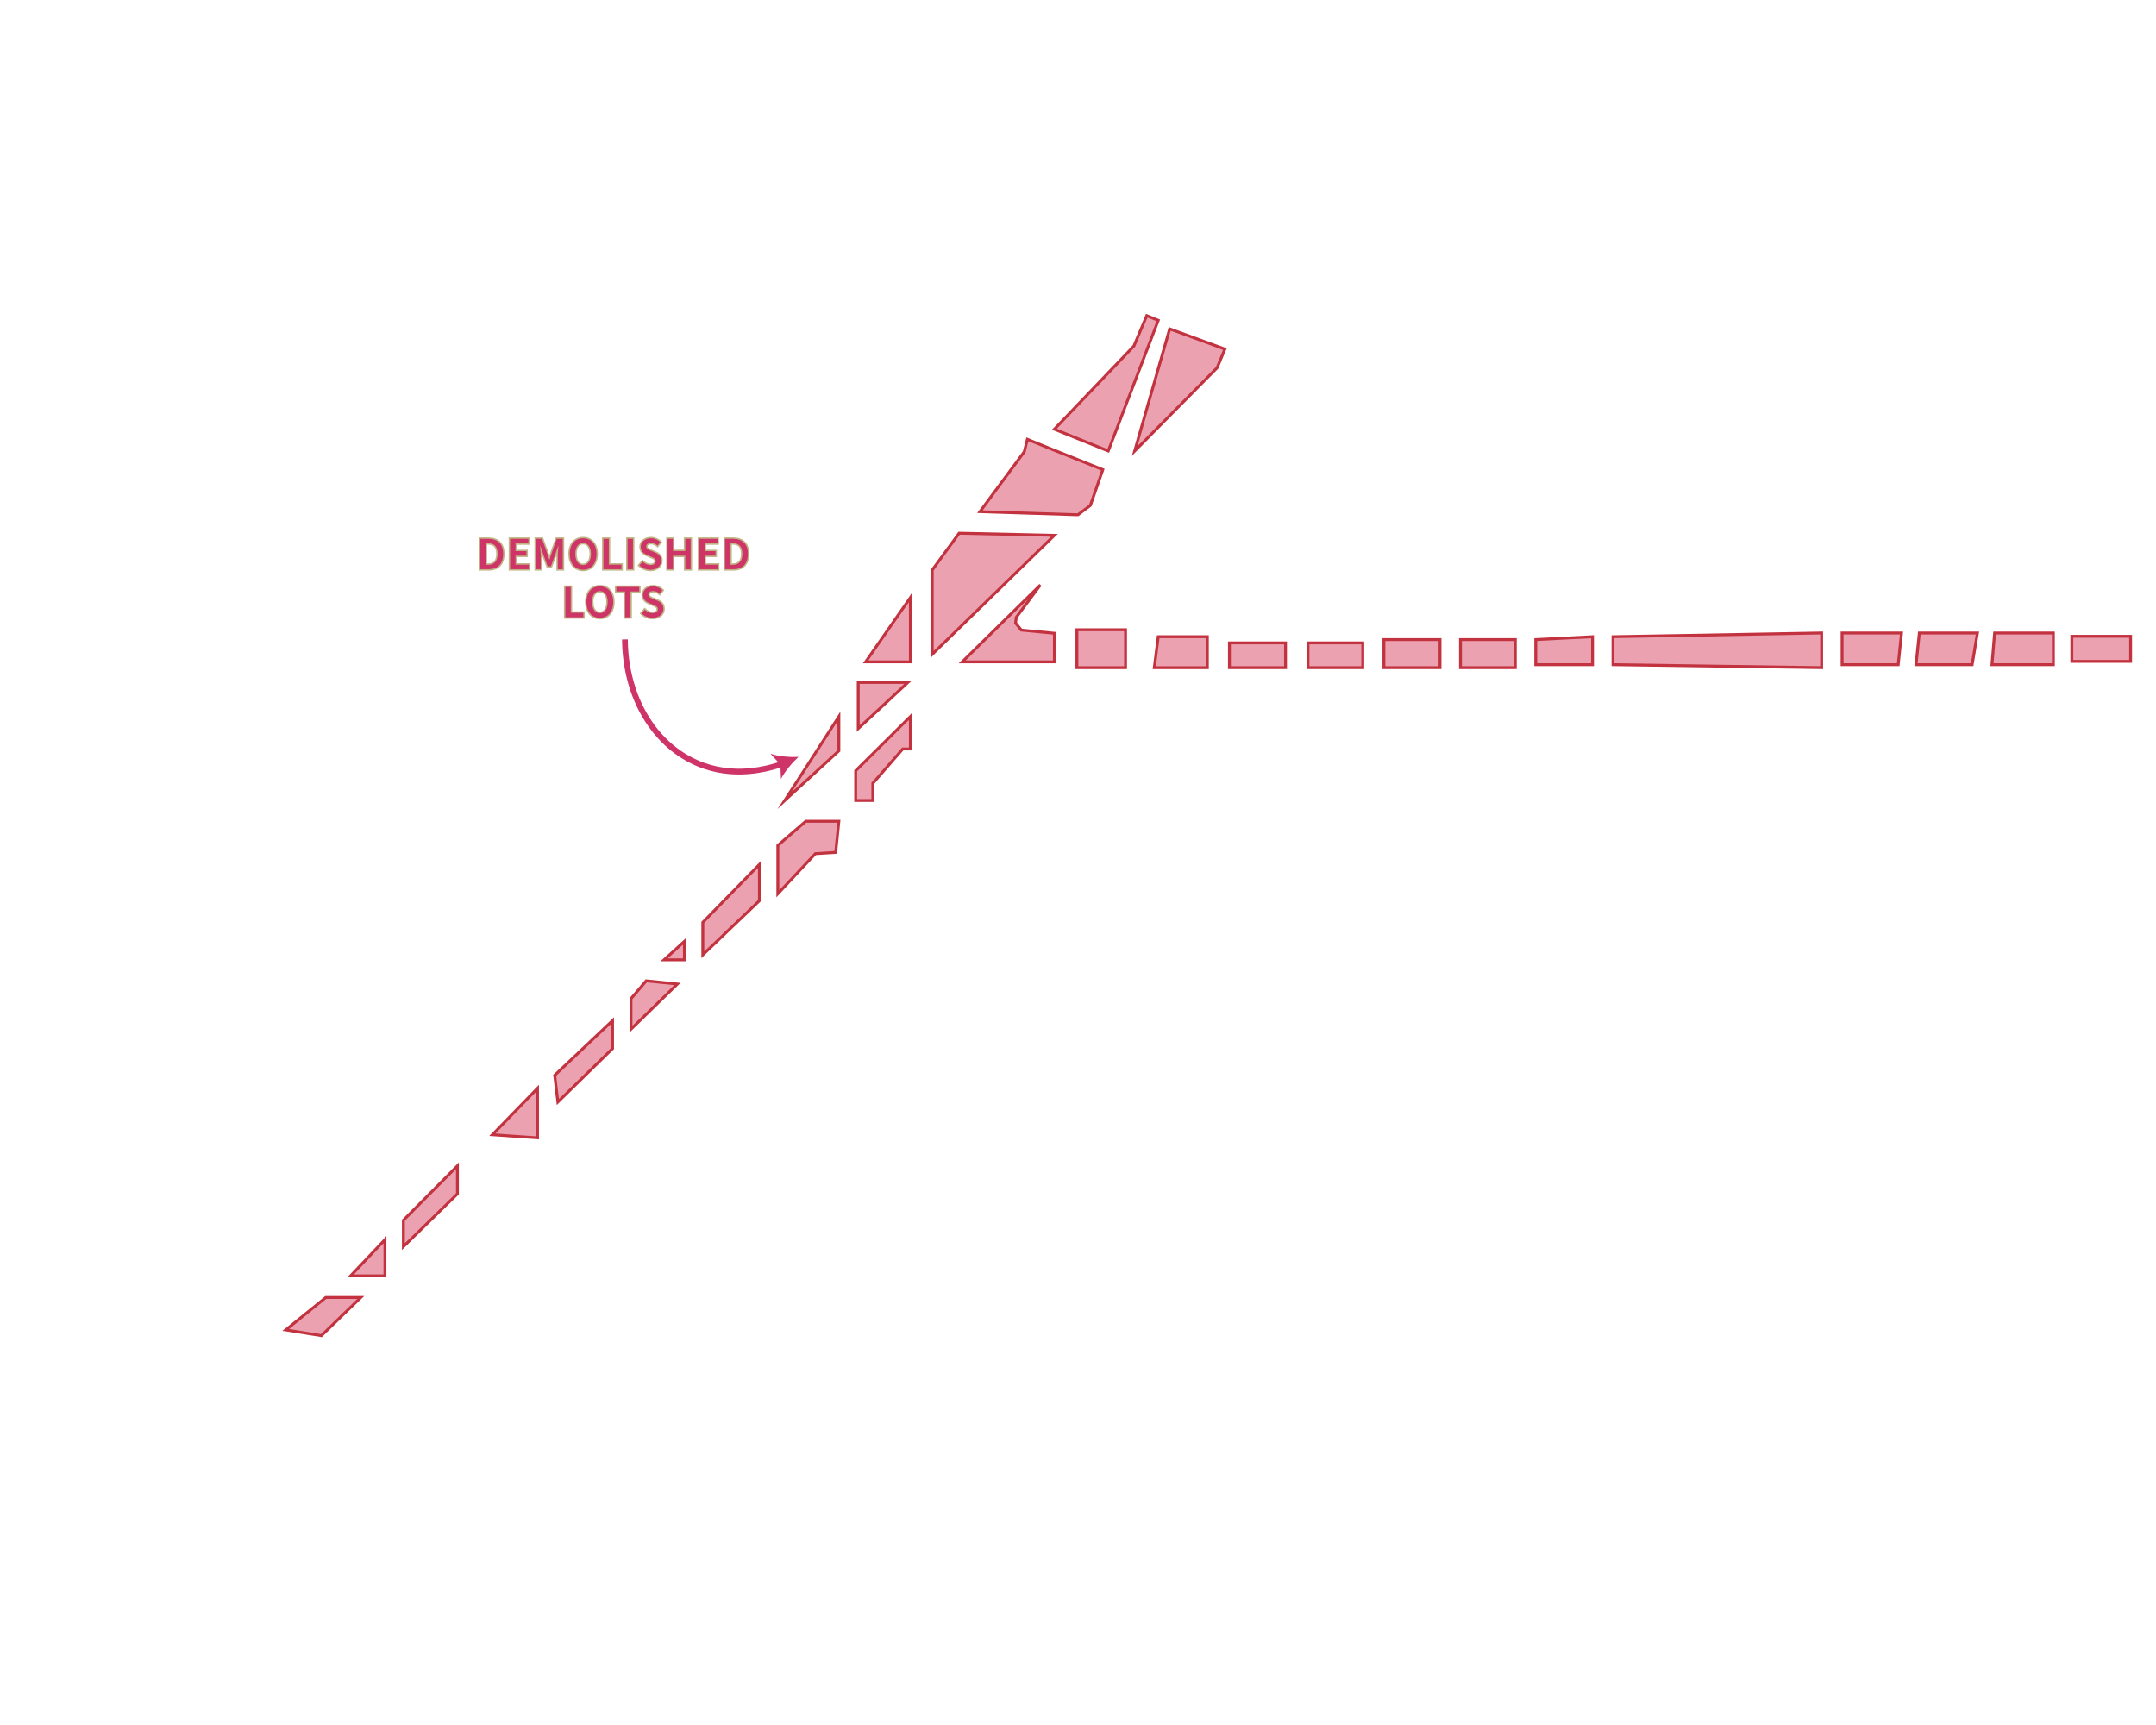 <?xml version="1.0" encoding="utf-8"?>
<!-- Generator: Adobe Illustrator 27.4.1, SVG Export Plug-In . SVG Version: 6.00 Build 0)  -->
<svg version="1.2" baseProfile="tiny" id="g-1939-sanborn-desktop-interaction-img" xmlns="http://www.w3.org/2000/svg" xmlns:xlink="http://www.w3.org/1999/xlink"
	 x="0px" y="0px" viewBox="0 0 750 600" overflow="visible" xml:space="preserve">
<g>
	<g id="_x31_939-shape_00000127022564663617722270000000866715840478957456_">
		<g id="demolition-site_00000059291348093085420360000005819926669033961369_">
			<polygon fill="#DA4464" fill-opacity="0.5" stroke="#C2323F" stroke-miterlimit="10" points="230.997,333.864 238.073,327.451 
				238.073,333.864 			"/>
			
				<polygon id="centre-1_00000052788758824834136420000018289040419294409367_" fill="#DA4464" fill-opacity="0.5" stroke="#C2323F" stroke-miterlimit="10" points="
				159.122,415.248 140.325,433.603 140.325,424.426 159.122,405.517 			"/>
			
				<polygon id="henry-2_00000146457404306747473500000012227777246154800822_" fill="#DA4464" fill-opacity="0.5" stroke="#C2323F" stroke-miterlimit="10" points="
				270.583,294.057 270.583,310.864 283.631,296.932 290.707,296.489 291.813,285.653 280.313,285.653 			"/>
			
				<polygon id="garnet-2_00000092443807974010001980000016542982196711303554_" fill="#DA4464" fill-opacity="0.5" stroke="#C2323F" stroke-miterlimit="10" points="
				186.987,378.537 186.987,395.786 171.286,394.681 			"/>
			
				<polygon id="clinton-1_00000161591103876810350330000000659273495209292932_" fill="#DA4464" fill-opacity="0.5" stroke="#C2323F" stroke-miterlimit="10" points="
				235.641,342.268 219.497,357.97 219.497,347.354 224.804,341.162 			"/>
			
				<rect x="374.616" y="219.043" fill="#DA4464" fill-opacity="0.5" stroke="#C2323F" stroke-miterlimit="10" width="16.92" height="13.189"/>
			<polygon fill="#DA4464" fill-opacity="0.5" stroke="#C2323F" stroke-miterlimit="10" points="316.681,249.238 316.681,260.517 
				314.027,260.517 303.633,272.459 303.633,278.43 297.662,278.43 297.662,268.086 			"/>
			<polygon fill="#DA4464" fill-opacity="0.5" stroke="#C2323F" stroke-miterlimit="10" points="364.694,155.78 357.39,152.804 
				356.308,157.133 340.888,177.963 374.974,179.045 379.302,175.798 383.63,163.354 			"/>
			<polygon fill="#DA4464" fill-opacity="0.5" stroke="#C2323F" stroke-miterlimit="10" points="298.547,237.387 298.547,253.409 
				315.796,237.387 			"/>
			<polygon fill="#DA4464" fill-opacity="0.5" stroke="#C2323F" stroke-miterlimit="10" points="366.781,149.288 385.524,156.862 
				402.91,111.415 398.919,109.792 394.451,120.342 			"/>
			<polygon fill="#DA4464" fill-opacity="0.5" stroke="#C2323F" stroke-miterlimit="10" points="334.714,230.219 366.781,230.219 
				366.781,220.267 355.281,219.161 353.291,216.729 353.512,214.738 361.916,203.46 			"/>
			<polygon fill="#DA4464" fill-opacity="0.5" stroke="#C2323F" stroke-miterlimit="10" points="406.895,114.391 426.102,121.424 
				423.397,127.916 394.722,156.862 			"/>
			<polygon fill="#DA4464" fill-opacity="0.5" stroke="#C2323F" stroke-miterlimit="10" points="402.91,221.465 419.992,221.465 
				419.992,232.232 401.534,232.232 			"/>
			
				<polygon id="henry-1_00000150078248605121667110000011533901650122580905_" fill="#DA4464" fill-opacity="0.5" stroke="#C2323F" stroke-miterlimit="10" points="
				291.813,249.238 272.988,278.43 291.813,261.16 			"/>
			
				<rect x="427.672" y="223.617" fill="#DA4464" fill-opacity="0.5" stroke="#C2323F" stroke-miterlimit="10" width="19.521" height="8.615"/>
			
				<rect x="455.002" y="223.617" fill="#DA4464" fill-opacity="0.5" stroke="#C2323F" stroke-miterlimit="10" width="19.062" height="8.615"/>
			
				<rect x="481.413" y="222.469" fill="#DA4464" fill-opacity="0.5" stroke="#C2323F" stroke-miterlimit="10" width="19.521" height="9.763"/>
			
				<rect x="508.054" y="222.469" fill="#DA4464" fill-opacity="0.5" stroke="#C2323F" stroke-miterlimit="10" width="19.062" height="9.763"/>
			<polygon fill="#DA4464" fill-opacity="0.5" stroke="#C2323F" stroke-miterlimit="10" points="534.236,222.469 553.987,221.465 
				553.987,231.196 534.236,231.196 			"/>
			<polygon fill="#DA4464" fill-opacity="0.5" stroke="#C2323F" stroke-miterlimit="10" points="561.107,221.465 561.107,231.196 
				633.681,232.232 633.681,220.172 			"/>
			<polygon fill="#DA4464" fill-opacity="0.5" stroke="#C2323F" stroke-miterlimit="10" points="640.801,220.172 640.801,231.196 
				660.322,231.196 661.47,220.172 			"/>
			<polygon fill="#DA4464" fill-opacity="0.5" stroke="#C2323F" stroke-miterlimit="10" points="667.671,220.172 666.523,231.196 
				686.044,231.196 687.882,220.172 			"/>
			<polygon fill="#DA4464" fill-opacity="0.5" stroke="#C2323F" stroke-miterlimit="10" points="693.853,220.172 692.934,231.196 
				714.293,231.196 714.293,220.172 			"/>
			
				<rect x="720.724" y="221.321" fill="#DA4464" fill-opacity="0.5" stroke="#C2323F" stroke-miterlimit="10" width="20.44" height="8.727"/>
		</g>
		<g id="_x31_939-arrow_00000173145985671445482570000012440737655382318491_">
			
				
			<g>
				<path fill="none" stroke="#CE3467" stroke-width="2" stroke-miterlimit="10" d="M272.203,265.675
					c-7.091,2.521-19.621,5.138-32.078-1.382c-13.964-7.31-22.608-23.367-22.731-41.885"/>
				<g>
					<path fill="#CE3467" d="M277.747,263.287c-3.027,0.119-6.971-0.187-9.719-1.106l3.416,3.73l0.239,5.051
						C272.968,268.364,275.53,265.35,277.747,263.287z"/>
				</g>
			</g>
		</g>
		<g id="_x31_939-annotation-mobile_00000005961676126715690390000016121852462495195799_">
			<g id="demolition-site_00000041998667016885675340000006457064007520942243_">
				<polygon fill="#DA4464" fill-opacity="0.5" stroke="#C2323F" stroke-miterlimit="10" points="-806.719,408.255 
					-804.798,402.722 -802.911,406.172 				"/>
				<polygon fill="#DA4464" fill-opacity="0.5" stroke="#C2323F" stroke-miterlimit="10" points="-795.158,298.219 
					-796.425,307.864 -787.8,323.635 -777.116,288.868 				"/>
				<polygon fill="#DA4464" fill-opacity="0.5" stroke="#C2323F" stroke-miterlimit="10" points="-803.3,397.266 -799.982,403.334 
					-794.924,387.43 -798.633,380.649 				"/>
				<polygon fill="#DA4464" fill-opacity="0.5" stroke="#C2323F" stroke-miterlimit="10" points="-821.44,473.182 -826.152,488.588 
					-828.852,483.65 -824.303,467.948 				"/>
				<polygon fill="#DA4464" fill-opacity="0.5" stroke="#C2323F" stroke-miterlimit="10" points="-797.135,375.193 -792.19,384.235 
					-789.269,372.901 -785.593,370.581 -788.186,364.426 -794.372,367.809 				"/>
				<polygon fill="#DA4464" fill-opacity="0.5" stroke="#C2323F" stroke-miterlimit="10" points="-830.318,489.166 
					-826.609,495.947 -833.033,499.461 				"/>
				<polygon fill="#DA4464" fill-opacity="0.5" stroke="#C2323F" stroke-miterlimit="10" points="-828.917,502.465 -832.39,513.637 
					-839.638,516.21 -835.461,506.043 				"/>
				<polygon fill="#DA4464" fill-opacity="0.5" stroke="#C2323F" stroke-miterlimit="10" points="-817.25,445.235 -812.175,454.515 
					-820.947,458.539 				"/>
				<polygon fill="#DA4464" fill-opacity="0.5" stroke="#C2323F" stroke-miterlimit="10" points="-801.748,411.409 
					-805.813,424.606 -808.936,418.895 -807.902,414.002 				"/>
				<polygon fill="#DA4464" fill-opacity="0.5" stroke="#C2323F" stroke-miterlimit="10" points="-807.571,429.586 
					-812.337,445.175 -815.665,440.504 -810.434,424.351 				"/>
				
					<rect x="-761.935" y="301.245" transform="matrix(0.877 -0.48 0.48 0.877 -239.297 -325.673)" fill="#DA4464" fill-opacity="0.5" stroke="#C2323F" stroke-miterlimit="10" width="10.375" height="8.087"/>
				<polygon fill="#DA4464" fill-opacity="0.5" stroke="#C2323F" stroke-miterlimit="10" points="-785.522,337.519 
					-782.203,343.587 -783.631,344.368 -785.709,353.85 -783.952,357.062 -787.165,358.819 -790.208,353.254 				"/>
				<polygon fill="#DA4464" fill-opacity="0.5" stroke="#C2323F" stroke-miterlimit="10" points="-787.19,273.116 -791.994,273.664 
					-791.303,276.311 -793.47,292.054 -774.815,282.607 -773.441,279.587 -774.774,271.62 				"/>
				<polygon fill="#DA4464" fill-opacity="0.5" stroke="#C2323F" stroke-miterlimit="10" points="-798.764,336.479 -794.05,345.098 
					-789.484,331.404 				"/>
				<polygon fill="#DA4464" fill-opacity="0.5" stroke="#C2323F" stroke-miterlimit="10" points="-787.977,269.009 -775.665,267.57 
					-779.684,238.006 -782.309,238.307 -781.608,245.297 				"/>
				<polygon fill="#DA4464" fill-opacity="0.5" stroke="#C2323F" stroke-miterlimit="10" points="-781.416,321.982 
					-764.166,312.547 -767.094,307.194 -773.605,309.982 -775.392,309.259 -775.858,308.123 -774.656,299.583 				"/>
				<polygon fill="#DA4464" fill-opacity="0.5" stroke="#C2323F" stroke-miterlimit="10" points="-776.664,238.434 
					-764.263,236.567 -763.808,240.855 -770.718,264.864 				"/>
				<polygon fill="#DA4464" fill-opacity="0.5" stroke="#C2323F" stroke-miterlimit="10" points="-797.694,315.264 
					-799.488,331.865 -791.118,327.288 				"/>
				<polygon fill="#DA4464" fill-opacity="0.5" stroke="#C2323F" stroke-miterlimit="10" points="-747.305,297.209 
					-738.116,292.183 -734.948,297.975 -744.878,303.406 				"/>
				<polygon fill="#DA4464" fill-opacity="0.5" stroke="#C2323F" stroke-miterlimit="10" points="-798.9,344.836 -800.438,366.079 
					-795.392,351.249 				"/>
				
					<rect x="-732.818" y="287.885" transform="matrix(0.877 -0.48 0.48 0.877 -228.545 -313.13)" fill="#DA4464" fill-opacity="0.5" stroke="#C2323F" stroke-miterlimit="10" width="11.97" height="5.282"/>
				
					<rect x="-718.098" y="279.912" transform="matrix(0.877 -0.48 0.48 0.877 -222.931 -307.112)" fill="#DA4464" fill-opacity="0.5" stroke="#C2323F" stroke-miterlimit="10" width="11.688" height="5.282"/>
				
					<rect x="-704.076" y="271.413" transform="matrix(0.877 -0.48 0.48 0.877 -217.285 -301.315)" fill="#DA4464" fill-opacity="0.5" stroke="#C2323F" stroke-miterlimit="10" width="11.97" height="5.986"/>
				
					<rect x="-689.727" y="263.642" transform="matrix(0.877 -0.48 0.48 0.877 -211.813 -295.45)" fill="#DA4464" fill-opacity="0.5" stroke="#C2323F" stroke-miterlimit="10" width="11.688" height="5.986"/>
				<polygon fill="#DA4464" fill-opacity="0.5" stroke="#C2323F" stroke-miterlimit="10" points="-676.362,259.11 -666.032,252.759 
					-663.168,257.994 -673.794,263.805 				"/>
				<polygon fill="#DA4464" fill-opacity="0.5" stroke="#C2323F" stroke-miterlimit="10" points="-662.201,250.664 
					-659.338,255.899 -619.992,235.104 -623.54,228.617 				"/>
				<polygon fill="#DA4464" fill-opacity="0.5" stroke="#C2323F" stroke-miterlimit="10" points="-619.71,226.522 -616.466,232.452 
					-605.964,226.709 -608.59,220.44 				"/>
				<polygon fill="#DA4464" fill-opacity="0.5" stroke="#C2323F" stroke-miterlimit="10" points="-605.254,218.616 
					-602.629,224.884 -592.127,219.141 -594.382,212.67 				"/>
				<polygon fill="#DA4464" fill-opacity="0.5" stroke="#C2323F" stroke-miterlimit="10" points="-591.169,210.913 -588.42,217.114 
					-576.93,210.83 -580.173,204.899 				"/>
				
					<rect x="-575.861" y="200.29" transform="matrix(0.877 -0.48 0.48 0.877 -167.246 -248.419)" fill="#DA4464" fill-opacity="0.5" stroke="#C2323F" stroke-miterlimit="10" width="12.533" height="5.351"/>
			</g>
			<g id="_x31_939-arrow_00000168834042312612610480000017520132557497771428_">
				
					
				<g>
					<path fill="none" stroke="#CE3467" stroke-width="2" stroke-miterlimit="10" d="M-786.52,403.139
						c4.902,1.754,12.369,3.118,19.951-0.505c9.6-4.587,15.791-15.452,16.273-28.333"/>
					<g>
						<path fill="#CE3467" d="M-791.987,400.589c2.152,2.132,4.619,5.224,5.822,7.86l0.396-5.042l3.53-3.621
							C-785.014,400.619-788.966,400.802-791.987,400.589z"/>
					</g>
				</g>
			</g>
		</g>
		<g id="_x31_939-text_00000033370990368572906770000006095480158634998656_">
			<g>
				
					
				<g>
					<g>
						<path fill="none" stroke="#C2B585" d="M167.074,187.421h2.815c3.235,0,5.146,1.744,5.146,5.237
							c0,3.493-1.911,5.321-5.05,5.321h-2.912V187.421z M169.767,196.461c2.125,0,3.345-1.208,3.345-3.803
							c0-2.596-1.22-3.72-3.345-3.72h-0.82v7.523H169.767z"/>
						<path fill="none" stroke="#C2B585" d="M177.453,187.421h6.354v1.576h-4.481v2.706h3.797v1.576h-3.797v3.125h4.643v1.576
							h-6.516V187.421z"/>
						<path fill="none" stroke="#C2B585" d="M186.428,187.421h2.118l1.866,5.16c0.232,0.671,0.445,1.382,0.678,2.073h0.065
							c0.232-0.691,0.433-1.401,0.665-2.073l1.827-5.16h2.118v10.558h-1.718v-4.83c0-0.975,0.148-2.38,0.239-3.358h-0.065
							l-0.852,2.454l-1.737,4.743h-1.111l-1.743-4.743l-0.84-2.454h-0.064c0.09,0.978,0.239,2.383,0.239,3.358v4.83h-1.686V187.421z
							"/>
						<path fill="none" stroke="#C2B585" d="M198.189,192.658c0-3.416,1.905-5.431,4.656-5.431s4.656,2.024,4.656,5.431
							c0,3.416-1.905,5.515-4.656,5.515S198.189,196.074,198.189,192.658z M205.577,192.658c0-2.37-1.072-3.804-2.731-3.804
							s-2.731,1.434-2.731,3.804c0,2.37,1.072,3.887,2.731,3.887S205.577,195.028,205.577,192.658z"/>
						<path fill="none" stroke="#C2B585" d="M209.915,187.421h1.873v8.982h4.385v1.576h-6.257V187.421z"/>
						<path fill="none" stroke="#C2B585" d="M218.309,187.421h1.873v10.558h-1.873V187.421z"/>
						<path fill="none" stroke="#C2B585" d="M222.429,196.626l1.091-1.285c0.755,0.72,1.769,1.204,2.75,1.204
							c1.188,0,1.841-0.539,1.841-1.362c0-0.869-0.682-1.146-1.641-1.553l-1.443-0.626c-1.04-0.433-2.134-1.256-2.134-2.799
							c0-1.682,1.485-2.977,3.545-2.977c1.233,0,2.428,0.51,3.255,1.347l-0.962,1.188c-0.671-0.571-1.388-0.907-2.292-0.907
							c-1.001,0-1.653,0.468-1.653,1.24c0,0.83,0.804,1.137,1.679,1.495l1.424,0.597c1.256,0.523,2.134,1.317,2.134,2.848
							c0,1.711-1.42,3.139-3.791,3.139C224.805,198.173,223.429,197.611,222.429,196.626z"/>
						<path fill="none" stroke="#C2B585" d="M232.24,187.421h1.873v4.243h4.269v-4.243h1.873v10.558h-1.873v-4.682h-4.269v4.682
							h-1.873V187.421z"/>
						<path fill="none" stroke="#C2B585" d="M243.233,187.421h6.354v1.576h-4.481v2.706h3.797v1.576h-3.797v3.125h4.643v1.576
							h-6.516V187.421z"/>
						<path fill="none" stroke="#C2B585" d="M252.208,187.421h2.815c3.235,0,5.146,1.744,5.146,5.237
							c0,3.493-1.911,5.321-5.05,5.321h-2.912V187.421z M254.901,196.461c2.125,0,3.345-1.208,3.345-3.803
							c0-2.596-1.22-3.72-3.345-3.72h-0.82v7.523H254.901z"/>
						<path fill="none" stroke="#C2B585" d="M196.67,204.144h1.873v8.982h4.385v1.576h-6.257V204.144z"/>
						<path fill="none" stroke="#C2B585" d="M204.008,209.381c0-3.416,1.905-5.431,4.656-5.431s4.656,2.024,4.656,5.431
							c0,3.416-1.905,5.515-4.656,5.515S204.008,212.797,204.008,209.381z M211.396,209.381c0-2.37-1.072-3.804-2.731-3.804
							s-2.731,1.434-2.731,3.804c0,2.37,1.072,3.887,2.731,3.887S211.396,211.751,211.396,209.381z"/>
						<path fill="none" stroke="#C2B585" d="M217.446,205.72h-3.048v-1.576h7.968v1.576h-3.048v8.982h-1.873V205.72z"/>
						<path fill="none" stroke="#C2B585" d="M223.18,213.349l1.091-1.285c0.755,0.72,1.769,1.204,2.75,1.204
							c1.188,0,1.841-0.539,1.841-1.362c0-0.869-0.682-1.146-1.641-1.553l-1.443-0.626c-1.04-0.433-2.134-1.256-2.134-2.799
							c0-1.682,1.485-2.977,3.545-2.977c1.233,0,2.428,0.51,3.255,1.347l-0.962,1.188c-0.671-0.571-1.388-0.907-2.292-0.907
							c-1.001,0-1.653,0.468-1.653,1.24c0,0.83,0.804,1.137,1.679,1.495l1.424,0.597c1.256,0.523,2.134,1.317,2.134,2.848
							c0,1.711-1.42,3.139-3.791,3.139C225.556,214.896,224.18,214.334,223.18,213.349z"/>
					</g>
					<g>
						<path fill="#CE3467" d="M167.074,187.421h2.815c3.235,0,5.146,1.744,5.146,5.237c0,3.493-1.911,5.321-5.05,5.321h-2.912
							V187.421z M169.767,196.461c2.125,0,3.345-1.208,3.345-3.803c0-2.596-1.22-3.72-3.345-3.72h-0.82v7.523H169.767z"/>
						<path fill="#CE3467" d="M177.453,187.421h6.354v1.576h-4.481v2.706h3.797v1.576h-3.797v3.125h4.643v1.576h-6.516V187.421z"/>
						<path fill="#CE3467" d="M186.428,187.421h2.118l1.866,5.16c0.232,0.671,0.445,1.382,0.678,2.073h0.065
							c0.232-0.691,0.433-1.401,0.665-2.073l1.827-5.16h2.118v10.558h-1.718v-4.83c0-0.975,0.148-2.38,0.239-3.358h-0.065
							l-0.852,2.454l-1.737,4.743h-1.111l-1.743-4.743l-0.84-2.454h-0.064c0.09,0.978,0.239,2.383,0.239,3.358v4.83h-1.686V187.421z
							"/>
						<path fill="#CE3467" d="M198.189,192.658c0-3.416,1.905-5.431,4.656-5.431s4.656,2.024,4.656,5.431
							c0,3.416-1.905,5.515-4.656,5.515S198.189,196.074,198.189,192.658z M205.577,192.658c0-2.37-1.072-3.804-2.731-3.804
							s-2.731,1.434-2.731,3.804c0,2.37,1.072,3.887,2.731,3.887S205.577,195.028,205.577,192.658z"/>
						<path fill="#CE3467" d="M209.915,187.421h1.873v8.982h4.385v1.576h-6.257V187.421z"/>
						<path fill="#CE3467" d="M218.309,187.421h1.873v10.558h-1.873V187.421z"/>
						<path fill="#CE3467" d="M222.429,196.626l1.091-1.285c0.755,0.72,1.769,1.204,2.75,1.204c1.188,0,1.841-0.539,1.841-1.362
							c0-0.869-0.682-1.146-1.641-1.553l-1.443-0.626c-1.04-0.433-2.134-1.256-2.134-2.799c0-1.682,1.485-2.977,3.545-2.977
							c1.233,0,2.428,0.51,3.255,1.347l-0.962,1.188c-0.671-0.571-1.388-0.907-2.292-0.907c-1.001,0-1.653,0.468-1.653,1.24
							c0,0.83,0.804,1.137,1.679,1.495l1.424,0.597c1.256,0.523,2.134,1.317,2.134,2.848c0,1.711-1.42,3.139-3.791,3.139
							C224.805,198.173,223.429,197.611,222.429,196.626z"/>
						<path fill="#CE3467" d="M232.24,187.421h1.873v4.243h4.269v-4.243h1.873v10.558h-1.873v-4.682h-4.269v4.682h-1.873V187.421z"
							/>
						<path fill="#CE3467" d="M243.233,187.421h6.354v1.576h-4.481v2.706h3.797v1.576h-3.797v3.125h4.643v1.576h-6.516V187.421z"/>
						<path fill="#CE3467" d="M252.208,187.421h2.815c3.235,0,5.146,1.744,5.146,5.237c0,3.493-1.911,5.321-5.05,5.321h-2.912
							V187.421z M254.901,196.461c2.125,0,3.345-1.208,3.345-3.803c0-2.596-1.22-3.72-3.345-3.72h-0.82v7.523H254.901z"/>
						<path fill="#CE3467" d="M196.67,204.144h1.873v8.982h4.385v1.576h-6.257V204.144z"/>
						<path fill="#CE3467" d="M204.008,209.381c0-3.416,1.905-5.431,4.656-5.431s4.656,2.024,4.656,5.431
							c0,3.416-1.905,5.515-4.656,5.515S204.008,212.797,204.008,209.381z M211.396,209.381c0-2.37-1.072-3.804-2.731-3.804
							s-2.731,1.434-2.731,3.804c0,2.37,1.072,3.887,2.731,3.887S211.396,211.751,211.396,209.381z"/>
						<path fill="#CE3467" d="M217.446,205.72h-3.048v-1.576h7.968v1.576h-3.048v8.982h-1.873V205.72z"/>
						<path fill="#CE3467" d="M223.18,213.349l1.091-1.285c0.755,0.72,1.769,1.204,2.75,1.204c1.188,0,1.841-0.539,1.841-1.362
							c0-0.869-0.682-1.146-1.641-1.553l-1.443-0.626c-1.04-0.433-2.134-1.256-2.134-2.799c0-1.682,1.485-2.977,3.545-2.977
							c1.233,0,2.428,0.51,3.255,1.347l-0.962,1.188c-0.671-0.571-1.388-0.907-2.292-0.907c-1.001,0-1.653,0.468-1.653,1.24
							c0,0.83,0.804,1.137,1.679,1.495l1.424,0.597c1.256,0.523,2.134,1.317,2.134,2.848c0,1.711-1.42,3.139-3.791,3.139
							C225.556,214.896,224.18,214.334,223.18,213.349z"/>
					</g>
				</g>
			</g>
			<g>
				
					
				<g>
					<g>
						<path fill="none" stroke="#C2B585" d="M-774.995,354.114h1.918c2.205,0,3.507,1.188,3.507,3.569
							c0,2.38-1.303,3.626-3.441,3.626h-1.984V354.114z M-773.16,360.275c1.448,0,2.279-0.823,2.279-2.592
							c0-1.77-0.832-2.535-2.279-2.535h-0.559v5.127H-773.16z"/>
						<path fill="none" stroke="#C2B585" d="M-767.921,354.114h4.33v1.074h-3.054v1.844h2.588v1.073h-2.588v2.13h3.164v1.074h-4.44
							V354.114z"/>
						<path fill="none" stroke="#C2B585" d="M-761.806,354.114h1.443l1.271,3.517c0.159,0.457,0.304,0.941,0.462,1.412h0.044
							c0.158-0.471,0.295-0.955,0.453-1.412l1.246-3.517h1.443v7.195h-1.171v-3.292c0-0.664,0.102-1.621,0.163-2.288h-0.044
							l-0.581,1.672l-1.184,3.232h-0.757l-1.188-3.232l-0.572-1.672h-0.044c0.062,0.667,0.163,1.624,0.163,2.288v3.292h-1.148
							V354.114z"/>
						<path fill="none" stroke="#C2B585" d="M-753.791,357.684c0-2.328,1.298-3.701,3.173-3.701c1.875,0,3.173,1.38,3.173,3.701
							c0,2.327-1.298,3.758-3.173,3.758C-752.493,361.441-753.791,360.011-753.791,357.684z M-748.757,357.684
							c0-1.615-0.73-2.593-1.861-2.593c-1.131,0-1.862,0.978-1.862,2.593c0,1.614,0.73,2.648,1.862,2.648
							C-749.487,360.332-748.757,359.298-748.757,357.684z"/>
						<path fill="none" stroke="#C2B585" d="M-745.801,354.114h1.276v6.121h2.988v1.074h-4.264V354.114z"/>
						<path fill="none" stroke="#C2B585" d="M-740.081,354.114h1.276v7.195h-1.276V354.114z"/>
						<path fill="none" stroke="#C2B585" d="M-737.274,360.388l0.744-0.876c0.515,0.49,1.206,0.82,1.875,0.82
							c0.81,0,1.254-0.367,1.254-0.928c0-0.593-0.464-0.781-1.118-1.059l-0.983-0.427c-0.708-0.295-1.455-0.856-1.455-1.908
							c0-1.146,1.012-2.028,2.416-2.028c0.84,0,1.655,0.348,2.218,0.917l-0.656,0.811c-0.458-0.39-0.946-0.619-1.562-0.619
							c-0.682,0-1.126,0.319-1.126,0.846c0,0.565,0.548,0.774,1.144,1.019l0.97,0.407c0.856,0.356,1.455,0.897,1.455,1.94
							c0,1.166-0.968,2.139-2.583,2.139C-735.654,361.441-736.592,361.059-737.274,360.388z"/>
						<path fill="none" stroke="#C2B585" d="M-730.587,354.114h1.276v2.892h2.909v-2.892h1.276v7.195h-1.276v-3.19h-2.909v3.19
							h-1.276V354.114z"/>
						<path fill="none" stroke="#C2B585" d="M-723.097,354.114h4.33v1.074h-3.054v1.844h2.588v1.073h-2.588v2.13h3.164v1.074h-4.44
							V354.114z"/>
						<path fill="none" stroke="#C2B585" d="M-716.98,354.114h1.918c2.205,0,3.507,1.188,3.507,3.569
							c0,2.38-1.303,3.626-3.441,3.626h-1.984V354.114z M-715.146,360.275c1.448,0,2.279-0.823,2.279-2.592
							c0-1.77-0.832-2.535-2.279-2.535h-0.559v5.127H-715.146z"/>
						<path fill="none" stroke="#C2B585" d="M-754.827,364.368h1.276v6.121h2.988v1.074h-4.264V364.368z"/>
						<path fill="none" stroke="#C2B585" d="M-749.826,367.938c0-2.328,1.298-3.701,3.173-3.701c1.875,0,3.173,1.38,3.173,3.701
							c0,2.327-1.298,3.758-3.173,3.758C-748.528,371.695-749.826,370.265-749.826,367.938z M-744.792,367.938
							c0-1.615-0.73-2.593-1.861-2.593c-1.131,0-1.862,0.978-1.862,2.593c0,1.614,0.73,2.648,1.862,2.648
							C-745.522,370.586-744.792,369.552-744.792,367.938z"/>
						<path fill="none" stroke="#C2B585" d="M-740.669,365.442h-2.077v-1.074h5.43v1.074h-2.077v6.121h-1.276V365.442z"/>
						<path fill="none" stroke="#C2B585" d="M-736.762,370.642l0.744-0.876c0.515,0.49,1.206,0.82,1.875,0.82
							c0.81,0,1.254-0.367,1.254-0.928c0-0.593-0.464-0.781-1.118-1.059l-0.983-0.427c-0.708-0.295-1.455-0.856-1.455-1.908
							c0-1.146,1.012-2.028,2.416-2.028c0.84,0,1.655,0.348,2.218,0.917l-0.656,0.811c-0.458-0.39-0.946-0.619-1.562-0.619
							c-0.682,0-1.126,0.319-1.126,0.846c0,0.565,0.548,0.774,1.144,1.019l0.97,0.407c0.856,0.356,1.455,0.897,1.455,1.94
							c0,1.166-0.968,2.139-2.583,2.139C-735.143,371.695-736.08,371.312-736.762,370.642z"/>
					</g>
					<g>
						<path fill="#CE3467" d="M-774.995,354.114h1.918c2.205,0,3.507,1.188,3.507,3.569c0,2.38-1.303,3.626-3.441,3.626h-1.984
							V354.114z M-773.16,360.275c1.448,0,2.279-0.823,2.279-2.592c0-1.77-0.832-2.535-2.279-2.535h-0.559v5.127H-773.16z"/>
						<path fill="#CE3467" d="M-767.921,354.114h4.33v1.074h-3.054v1.844h2.588v1.073h-2.588v2.13h3.164v1.074h-4.44V354.114z"/>
						<path fill="#CE3467" d="M-761.806,354.114h1.443l1.271,3.517c0.159,0.457,0.304,0.941,0.462,1.412h0.044
							c0.158-0.471,0.295-0.955,0.453-1.412l1.246-3.517h1.443v7.195h-1.171v-3.292c0-0.664,0.102-1.621,0.163-2.288h-0.044
							l-0.581,1.672l-1.184,3.232h-0.757l-1.188-3.232l-0.572-1.672h-0.044c0.062,0.667,0.163,1.624,0.163,2.288v3.292h-1.148
							V354.114z"/>
						<path fill="#CE3467" d="M-753.791,357.684c0-2.328,1.298-3.701,3.173-3.701c1.875,0,3.173,1.38,3.173,3.701
							c0,2.327-1.298,3.758-3.173,3.758C-752.493,361.441-753.791,360.011-753.791,357.684z M-748.757,357.684
							c0-1.615-0.73-2.593-1.861-2.593c-1.131,0-1.862,0.978-1.862,2.593c0,1.614,0.73,2.648,1.862,2.648
							C-749.487,360.332-748.757,359.298-748.757,357.684z"/>
						<path fill="#CE3467" d="M-745.801,354.114h1.276v6.121h2.988v1.074h-4.264V354.114z"/>
						<path fill="#CE3467" d="M-740.081,354.114h1.276v7.195h-1.276V354.114z"/>
						<path fill="#CE3467" d="M-737.274,360.388l0.744-0.876c0.515,0.49,1.206,0.82,1.875,0.82c0.81,0,1.254-0.367,1.254-0.928
							c0-0.593-0.464-0.781-1.118-1.059l-0.983-0.427c-0.708-0.295-1.455-0.856-1.455-1.908c0-1.146,1.012-2.028,2.416-2.028
							c0.84,0,1.655,0.348,2.218,0.917l-0.656,0.811c-0.458-0.39-0.946-0.619-1.562-0.619c-0.682,0-1.126,0.319-1.126,0.846
							c0,0.565,0.548,0.774,1.144,1.019l0.97,0.407c0.856,0.356,1.455,0.897,1.455,1.94c0,1.166-0.968,2.139-2.583,2.139
							C-735.654,361.441-736.592,361.059-737.274,360.388z"/>
						<path fill="#CE3467" d="M-730.587,354.114h1.276v2.892h2.909v-2.892h1.276v7.195h-1.276v-3.19h-2.909v3.19h-1.276V354.114z"/>
						<path fill="#CE3467" d="M-723.097,354.114h4.33v1.074h-3.054v1.844h2.588v1.073h-2.588v2.13h3.164v1.074h-4.44V354.114z"/>
						<path fill="#CE3467" d="M-716.98,354.114h1.918c2.205,0,3.507,1.188,3.507,3.569c0,2.38-1.303,3.626-3.441,3.626h-1.984
							V354.114z M-715.146,360.275c1.448,0,2.279-0.823,2.279-2.592c0-1.77-0.832-2.535-2.279-2.535h-0.559v5.127H-715.146z"/>
						<path fill="#CE3467" d="M-754.827,364.368h1.276v6.121h2.988v1.074h-4.264V364.368z"/>
						<path fill="#CE3467" d="M-749.826,367.938c0-2.328,1.298-3.701,3.173-3.701c1.875,0,3.173,1.38,3.173,3.701
							c0,2.327-1.298,3.758-3.173,3.758C-748.528,371.695-749.826,370.265-749.826,367.938z M-744.792,367.938
							c0-1.615-0.73-2.593-1.861-2.593c-1.131,0-1.862,0.978-1.862,2.593c0,1.614,0.73,2.648,1.862,2.648
							C-745.522,370.586-744.792,369.552-744.792,367.938z"/>
						<path fill="#CE3467" d="M-740.669,365.442h-2.077v-1.074h5.43v1.074h-2.077v6.121h-1.276V365.442z"/>
						<path fill="#CE3467" d="M-736.762,370.642l0.744-0.876c0.515,0.49,1.206,0.82,1.875,0.82c0.81,0,1.254-0.367,1.254-0.928
							c0-0.593-0.464-0.781-1.118-1.059l-0.983-0.427c-0.708-0.295-1.455-0.856-1.455-1.908c0-1.146,1.012-2.028,2.416-2.028
							c0.84,0,1.655,0.348,2.218,0.917l-0.656,0.811c-0.458-0.39-0.946-0.619-1.562-0.619c-0.682,0-1.126,0.319-1.126,0.846
							c0,0.565,0.548,0.774,1.144,1.019l0.97,0.407c0.856,0.356,1.455,0.897,1.455,1.94c0,1.166-0.968,2.139-2.583,2.139
							C-735.143,371.695-736.08,371.312-736.762,370.642z"/>
					</g>
				</g>
			</g>
		</g>
	</g>
	
		<polygon id="nelson-1_00000083773472558302683910000015664753570735579322_" fill="#DA4464" fill-opacity="0.5" stroke="#C2323F" stroke-miterlimit="10" points="
		244.486,320.816 244.486,326.456 244.486,332.095 254.327,322.696 264.169,313.297 264.169,306.994 264.169,300.691 
		254.327,310.754 	"/>
	
		<polygon id="smith-2_00000167355585216673433690000001444851722150932875_" fill="#DA4464" fill-opacity="0.5" stroke="#C2323F" stroke-miterlimit="10" points="
		133.911,431.171 133.911,437.474 133.911,443.776 127.94,443.776 121.969,443.776 127.94,437.474 	"/>
	
		<polygon id="smith-1_00000142869833746345795190000006423656896416341694_" fill="#DA4464" fill-opacity="0.5" stroke="#C2323F" stroke-miterlimit="10" points="
		125.507,451.295 118.652,457.93 111.796,464.565 105.604,463.569 99.412,462.574 106.378,456.935 113.344,451.295 119.426,451.295 
			"/>
	
		<polygon id="garnet-1_00000126285542865437164050000008431873581682839433_" fill="#DA4464" fill-opacity="0.5" stroke="#C2323F" stroke-miterlimit="10" points="
		213.083,364.72 203.574,374.008 194.064,383.296 193.511,378.652 192.959,374.008 203.021,364.498 213.083,354.989 
		213.083,359.854 	"/>
	
		<polygon id="columbia-1_00000157310712463480233140000005883384331433590682_" fill="#DA4464" fill-opacity="0.5" stroke="#C2323F" stroke-miterlimit="10" points="
		333.647,185.463 328.967,191.868 324.286,198.273 324.286,212.931 324.286,227.588 345.534,206.895 366.781,186.202 
		350.214,185.832 	"/>
	
		<polygon id="hicks-1_00000008837620621844162440000000251773429970182055_" fill="#DA4464" fill-opacity="0.5" stroke="#C2323F" stroke-miterlimit="10" points="
		316.681,207.868 308.902,219.043 301.122,230.219 308.902,230.219 316.681,230.219 316.681,219.043 	"/>
</g>
<style>
#g-1939-sanborn-desktop-interaction-img rect, #g-1939-sanborn-desktop-interaction-img circle, #g-1939-sanborn-desktop-interaction-img path, #g-1939-sanborn-desktop-interaction-img line, #g-1939-sanborn-desktop-interaction-img polyline { vector-effect: non-scaling-stroke; }
</style>
</svg>

